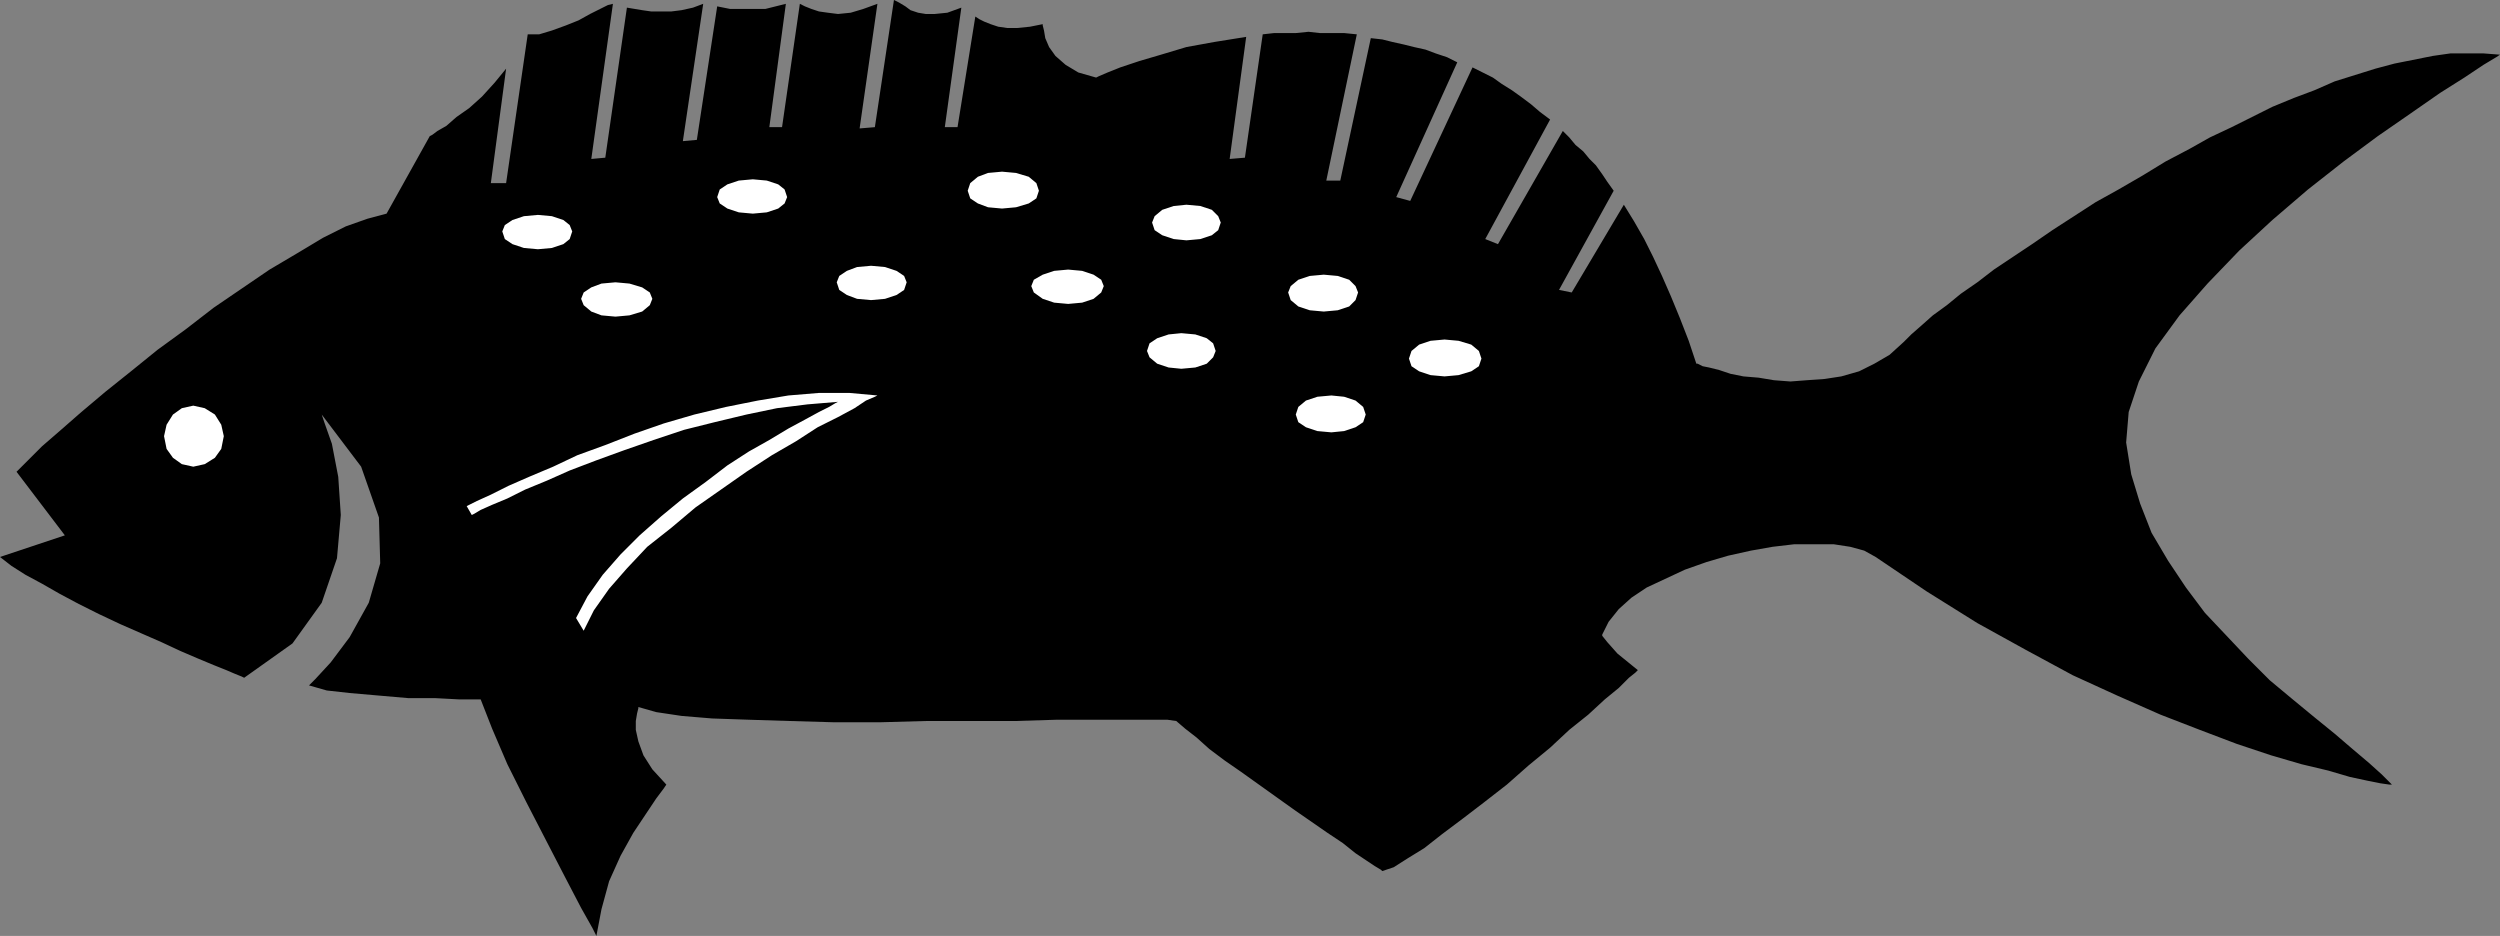 <?xml version="1.0" encoding="UTF-8" standalone="no"?>
<!DOCTYPE svg PUBLIC "-//W3C//DTD SVG 1.0//EN" "http://www.w3.org/TR/2001/REC-SVG-20010904/DTD/svg10.dtd">
<svg xmlns="http://www.w3.org/2000/svg" xmlns:xlink="http://www.w3.org/1999/xlink" fill-rule="evenodd" height="0.736in" preserveAspectRatio="none" stroke-linecap="round" viewBox="0 0 1966 736" width="1.966in">
<rect x="0" y="0" width="1966" height="736" fill="#808080" stroke="none"/>
<style type="text/css">
.brush0 { fill: rgb(255,255,255); }
.pen0 { stroke: rgb(0,0,0); stroke-width: 1; stroke-linejoin: round; }
.brush1 { fill: none; }
.pen1 { stroke: none; }
.brush2 { fill: rgb(0,0,0); }
</style>
<g>
<polygon class="pen1 brush2" points="820,19 820,20 821,24 822,30 825,37 830,44 838,51 848,57 862,61 864,60 871,57 881,53 896,48 913,43 933,37 955,33 980,29 967,125 979,124 993,27 1002,26 1010,26 1019,26 1029,25 1038,26 1047,26 1057,26 1067,27 1043,142 1054,142 1078,30 1087,31 1095,33 1104,35 1112,37 1121,39 1129,42 1138,45 1146,49 1098,155 1109,158 1158,53 1166,57 1174,61 1181,66 1189,71 1196,76 1204,82 1211,88 1219,94 1168,188 1178,192 1229,103 1234,108 1239,114 1245,119 1250,125 1255,130 1260,137 1264,143 1269,150 1226,228 1236,230 1277,161 1285,174 1293,188 1300,202 1307,217 1314,233 1321,250 1328,268 1334,286 1335,286 1339,288 1344,289 1352,291 1361,294 1371,296 1383,297 1395,299 1408,300 1421,299 1435,298 1448,296 1462,292 1474,286 1486,279 1497,269 1503,263 1511,256 1520,248 1531,240 1542,231 1555,222 1568,212 1583,202 1598,192 1614,181 1631,170 1648,159 1666,149 1685,138 1703,127 1722,117 1738,108 1755,100 1771,92 1787,84 1804,77 1820,71 1836,64 1852,59 1868,54 1883,50 1898,47 1913,44 1927,42 1940,42 1953,42 1966,43 1963,45 1953,51 1938,61 1919,73 1896,89 1870,107 1843,127 1815,149 1787,173 1761,197 1736,223 1714,248 1695,274 1682,300 1674,324 1672,348 1676,373 1683,396 1692,419 1705,441 1719,462 1734,482 1751,500 1768,518 1785,535 1803,550 1820,564 1836,577 1850,589 1863,600 1873,609 1881,617 1879,617 1872,616 1862,614 1848,611 1831,606 1810,601 1786,594 1759,585 1730,574 1699,562 1665,547 1630,531 1593,511 1555,490 1515,465 1475,438 1466,433 1455,430 1442,428 1427,428 1411,428 1394,430 1377,433 1359,437 1342,442 1325,448 1310,455 1295,462 1283,470 1273,479 1265,489 1260,499 1260,500 1264,505 1272,514 1288,527 1286,529 1281,533 1273,541 1262,550 1249,562 1234,574 1219,588 1202,602 1185,617 1167,631 1150,644 1134,656 1120,667 1107,675 1096,682 1087,685 1086,684 1081,681 1075,677 1066,671 1056,663 1044,655 1031,646 1018,637 1004,627 990,617 976,607 963,598 951,589 941,580 932,573 925,567 918,566 904,566 884,566 860,566 831,566 798,567 764,567 728,567 692,568 656,568 621,567 589,566 560,565 536,563 516,560 502,556 502,557 501,561 500,567 500,574 502,583 506,594 513,605 524,617 522,620 516,628 508,640 498,655 488,673 479,693 473,715 469,736 466,730 457,714 445,691 430,662 414,631 399,601 387,573 378,550 373,550 361,550 342,549 321,549 298,547 275,545 257,543 243,539 248,534 260,521 275,501 290,474 299,443 298,407 284,367 253,326 255,332 261,349 266,375 268,405 265,439 253,474 230,506 192,533 190,532 185,530 178,527 168,523 156,518 142,512 127,505 111,498 95,491 78,483 62,475 47,467 33,459 20,452 9,445 0,438 51,421 13,371 22,362 33,351 48,338 64,324 83,308 103,292 124,275 146,259 168,242 190,227 212,212 234,199 254,187 272,178 289,172 304,168 338,107 340,106 344,103 351,99 359,92 369,85 379,76 389,65 398,54 386,144 398,144 415,27 424,27 434,24 445,20 455,16 464,11 472,7 478,4 482,3 465,125 476,124 493,6 499,7 505,8 512,9 520,9 528,9 536,8 545,6 553,3 537,111 548,110 564,5 569,6 574,7 580,7 587,7 595,7 602,7 610,5 618,3 605,100 615,100 629,3 633,5 638,7 644,9 651,10 659,11 669,10 679,7 690,3 676,101 688,100 703,0 707,2 712,5 716,8 722,10 728,11 735,11 745,10 756,6 743,100 753,100 767,13 770,15 774,17 779,19 785,21 792,22 800,22 810,21 820,19"/>
<polygon class="pen1 brush0" points="152,367 161,365 169,360 174,353 176,343 174,334 169,326 161,321 152,319 143,321 136,326 131,334 129,343 131,353 136,360 143,365 152,367"/>
<polygon class="pen1 brush0" points="459,496 467,480 479,463 493,447 509,430 528,415 547,399 567,385 587,371 607,358 626,347 643,336 659,328 672,321 681,315 688,312 690,311 668,309 644,309 620,311 596,315 571,320 546,326 522,333 499,341 476,350 454,358 435,367 416,375 400,382 386,389 375,394 367,398 371,405 373,404 378,401 387,397 399,392 413,385 430,378 448,370 469,362 491,354 514,346 538,338 562,332 587,326 611,321 635,318 659,316 657,317 652,320 644,324 633,330 620,337 605,346 589,355 572,366 555,379 537,392 520,406 503,421 488,436 474,452 462,469 453,486 459,496"/>
<polygon class="pen1 brush0" points="1047,340 1057,339 1066,336 1072,332 1074,326 1072,320 1066,315 1057,312 1047,311 1036,312 1027,315 1021,320 1019,326 1021,332 1027,336 1036,339 1047,340 1047,340"/>
<polygon class="pen1 brush0" points="1136,296 1147,295 1157,292 1163,288 1165,282 1163,276 1157,271 1147,268 1136,267 1125,268 1116,271 1110,276 1108,282 1110,288 1116,292 1125,295 1136,296 1136,296"/>
<polygon class="pen1 brush0" points="1041,245 1052,244 1061,241 1066,236 1068,230 1066,225 1061,220 1052,217 1041,216 1030,217 1021,220 1015,225 1013,230 1015,236 1021,241 1030,244 1041,245 1041,245"/>
<polygon class="pen1 brush0" points="929,290 940,289 949,286 954,281 956,276 954,270 949,266 940,263 929,262 919,263 910,266 904,270 902,276 904,281 910,286 919,289 929,290 929,290"/>
<polygon class="pen1 brush0" points="933,189 944,188 953,185 958,181 960,175 958,170 953,165 944,162 933,161 923,162 914,165 908,170 906,175 908,181 914,185 923,188 933,189 933,189"/>
<polygon class="pen1 brush0" points="840,239 851,238 860,235 866,230 868,225 866,220 860,216 851,213 840,212 829,213 820,216 813,220 811,225 813,230 820,235 829,238 840,239 840,239"/>
<polygon class="pen1 brush0" points="788,164 799,163 809,160 815,156 817,150 815,144 809,139 799,136 788,135 777,136 769,139 763,144 761,150 763,156 769,160 777,163 788,164 788,164"/>
<polygon class="pen1 brush0" points="685,236 696,235 705,232 711,228 713,222 711,217 705,213 696,210 685,209 674,210 666,213 660,217 658,222 660,228 666,232 674,235 685,236 685,236"/>
<polygon class="pen1 brush0" points="484,249 495,248 505,245 511,240 513,235 511,230 505,226 495,223 484,222 473,223 465,226 459,230 457,235 459,240 465,245 473,248 484,249 484,249"/>
<polygon class="pen1 brush0" points="423,196 434,195 443,192 448,188 450,182 448,177 443,173 434,170 423,169 412,170 403,173 397,177 395,182 397,188 403,192 412,195 423,196 423,196"/>
<polygon class="pen1 brush0" points="592,168 603,167 612,164 617,160 619,155 617,149 612,145 603,142 592,141 581,142 572,145 566,149 564,155 566,160 572,164 581,167 592,168"/>
</g>
</svg>
